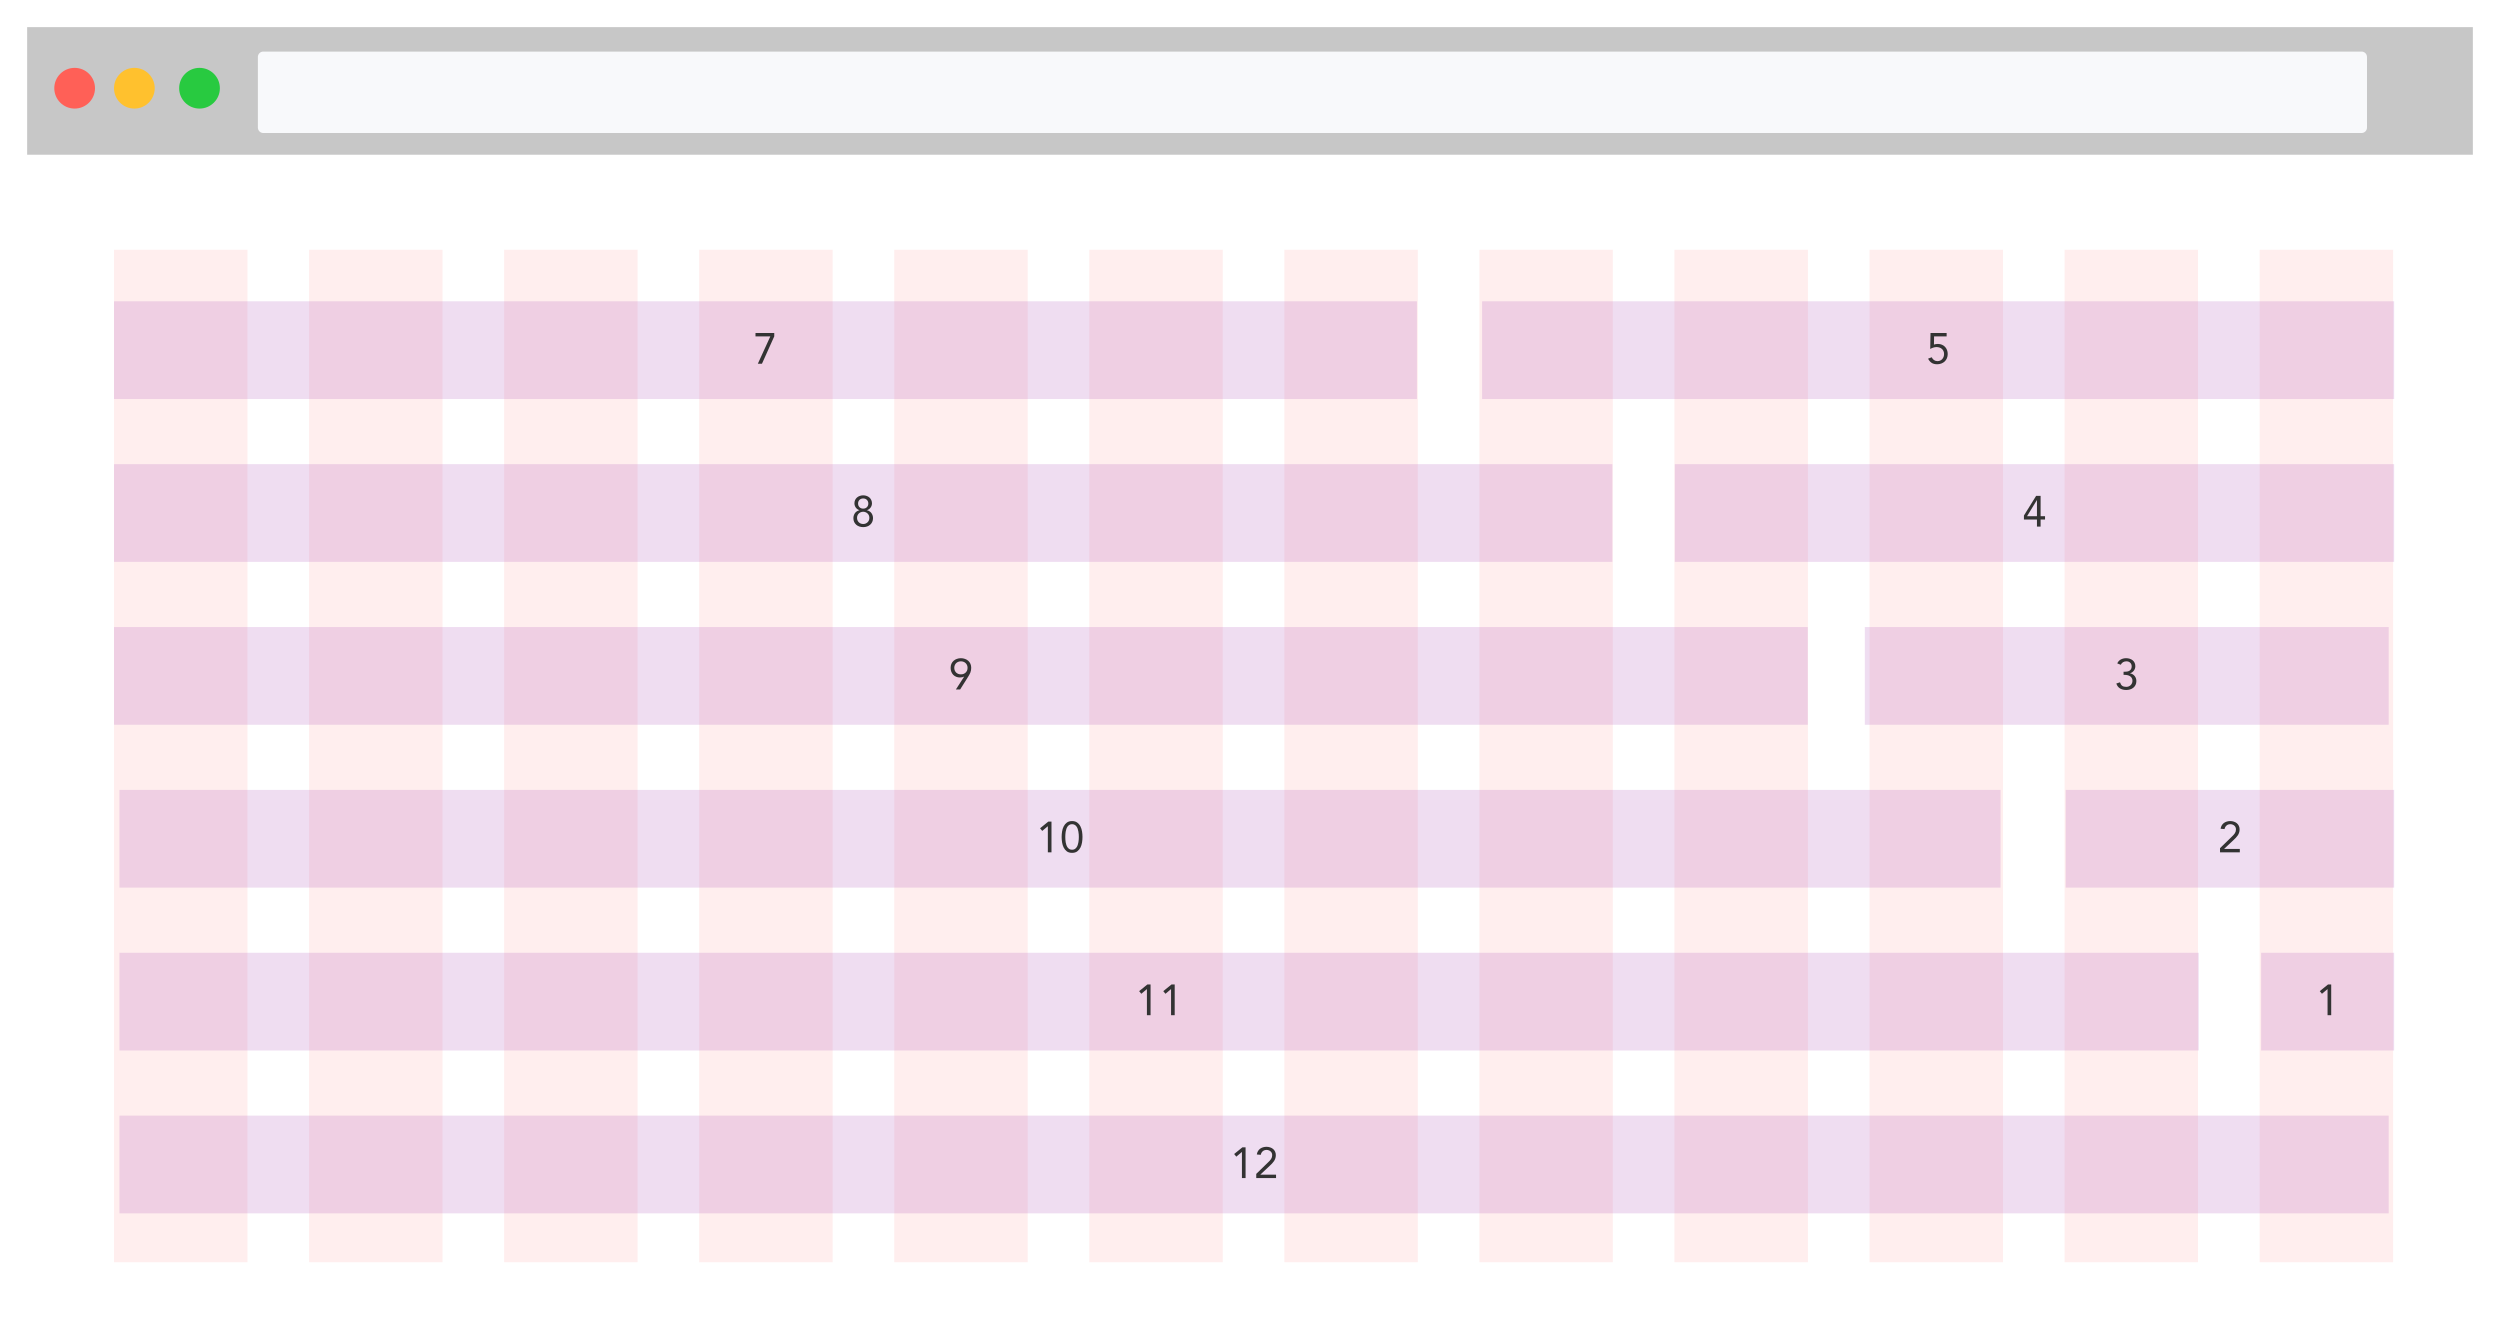 <svg width="921" height="494" viewBox="0 0 921 494" fill="none" xmlns="http://www.w3.org/2000/svg">
<g filter="url(#filter0_d_112_26551)">
<g clip-path="url(#clip0_112_26551)">
<rect x="10" y="10" width="901" height="474" rx="2" fill="white"/>
<mask id="mask0_112_26551" style="mask-type:alpha" maskUnits="userSpaceOnUse" x="10" y="10" width="901" height="474">
<rect x="10" y="10" width="901" height="474" rx="2" fill="white"/>
</mask>
<g mask="url(#mask0_112_26551)">
</g>
<g clip-path="url(#clip1_112_26551)">
<g clip-path="url(#clip2_112_26551)">
<rect x="10" y="10" width="901" height="47" fill="#C7C7C7"/>
<path fill-rule="evenodd" clip-rule="evenodd" d="M95 21C95 19.895 95.895 19 97 19H870C871.105 19 872 19.895 872 21V47C872 48.105 871.105 49 870 49H97C95.895 49 95 48.105 95 47V21Z" fill="#F8F9FB"/>
</g>
<g clip-path="url(#clip3_112_26551)">
<circle cx="27.5" cy="32.5" r="7.5" fill="#FF6057"/>
<circle cx="49.5" cy="32.5" r="7.5" fill="#FFC12E"/>
<circle cx="73.5" cy="32.5" r="7.5" fill="#28CA40"/>
</g>
</g>
</g>
</g>
<rect opacity="0.25" x="42" y="92" width="49.167" height="373" fill="#FFBDBD"/>
<rect opacity="0.25" x="113.859" y="92" width="49.167" height="373" fill="#FFBDBD"/>
<rect opacity="0.25" x="185.718" y="92" width="49.167" height="373" fill="#FFBDBD"/>
<rect opacity="0.25" x="257.577" y="92" width="49.167" height="373" fill="#FFBDBD"/>
<rect opacity="0.25" x="329.436" y="92" width="49.167" height="373" fill="#FFBDBD"/>
<rect opacity="0.25" x="401.294" y="92" width="49.167" height="373" fill="#FFBDBD"/>
<rect opacity="0.25" x="473.153" y="92" width="49.167" height="373" fill="#FFBDBD"/>
<rect opacity="0.25" x="545.012" y="92" width="49.167" height="373" fill="#FFBDBD"/>
<rect opacity="0.25" x="616.871" y="92" width="49.167" height="373" fill="#FFBDBD"/>
<rect opacity="0.25" x="688.73" y="92" width="49.167" height="373" fill="#FFBDBD"/>
<rect opacity="0.25" x="760.589" y="92" width="49.167" height="373" fill="#FFBDBD"/>
<rect opacity="0.25" x="832.448" y="92" width="49.167" height="373" fill="#FFBDBD"/>
<rect width="480" height="36" transform="translate(42 111)" fill="#B056BC" fill-opacity="0.2"/>
<path d="M285.235 123.92L280.707 134H279.187L283.795 123.92H278.323V122.672H285.235V123.92Z" fill="#333333"/>
<rect width="336" height="36" transform="translate(546 111)" fill="#B056BC" fill-opacity="0.2"/>
<path d="M717.139 123.92H712.515L712.467 126.976C712.68 126.869 712.915 126.8 713.171 126.768C713.437 126.725 713.688 126.704 713.923 126.704C714.467 126.704 714.957 126.8 715.395 126.992C715.843 127.173 716.227 127.435 716.547 127.776C716.867 128.107 717.112 128.501 717.283 128.96C717.453 129.408 717.539 129.899 717.539 130.432C717.539 130.997 717.437 131.515 717.235 131.984C717.043 132.443 716.771 132.837 716.419 133.168C716.077 133.488 715.667 133.739 715.187 133.92C714.717 134.101 714.205 134.192 713.651 134.192C712.787 134.192 712.088 134.005 711.555 133.632C711.032 133.259 710.616 132.757 710.307 132.128L711.651 131.616C711.843 132.043 712.12 132.389 712.483 132.656C712.856 132.912 713.283 133.04 713.763 133.04C714.104 133.04 714.419 132.981 714.707 132.864C715.005 132.736 715.261 132.56 715.475 132.336C715.699 132.101 715.875 131.824 716.003 131.504C716.131 131.184 716.195 130.827 716.195 130.432C716.195 130.016 716.12 129.648 715.971 129.328C715.832 129.008 715.635 128.741 715.379 128.528C715.133 128.304 714.84 128.139 714.499 128.032C714.157 127.915 713.789 127.856 713.395 127.856C713.011 127.856 712.616 127.925 712.211 128.064C711.805 128.192 711.432 128.357 711.091 128.56L711.203 122.672H717.139V123.92Z" fill="#333333"/>
<rect width="552" height="36" transform="translate(42 171)" fill="#B056BC" fill-opacity="0.2"/>
<path d="M314.771 185.44C314.771 184.992 314.851 184.587 315.011 184.224C315.181 183.861 315.411 183.552 315.699 183.296C315.987 183.04 316.328 182.843 316.723 182.704C317.117 182.555 317.544 182.48 318.003 182.48C318.461 182.48 318.888 182.555 319.283 182.704C319.677 182.843 320.019 183.04 320.307 183.296C320.595 183.552 320.819 183.861 320.979 184.224C321.149 184.587 321.235 184.992 321.235 185.44C321.235 185.707 321.192 185.973 321.107 186.24C321.021 186.507 320.899 186.752 320.739 186.976C320.579 187.2 320.381 187.397 320.147 187.568C319.923 187.739 319.667 187.861 319.379 187.936V187.968C319.72 188.043 320.029 188.171 320.307 188.352C320.584 188.523 320.819 188.736 321.011 188.992C321.203 189.248 321.352 189.541 321.459 189.872C321.565 190.192 321.619 190.528 321.619 190.88C321.619 191.392 321.523 191.856 321.331 192.272C321.149 192.677 320.893 193.024 320.563 193.312C320.243 193.6 319.859 193.819 319.411 193.968C318.973 194.117 318.504 194.192 318.003 194.192C317.501 194.192 317.027 194.117 316.579 193.968C316.141 193.819 315.757 193.6 315.427 193.312C315.107 193.024 314.851 192.677 314.659 192.272C314.477 191.856 314.387 191.392 314.387 190.88C314.387 190.528 314.44 190.192 314.547 189.872C314.653 189.541 314.803 189.248 314.995 188.992C315.187 188.736 315.421 188.523 315.699 188.352C315.976 188.171 316.285 188.043 316.627 187.968V187.936C316.339 187.861 316.077 187.739 315.843 187.568C315.619 187.397 315.427 187.2 315.267 186.976C315.107 186.752 314.984 186.507 314.899 186.24C314.813 185.973 314.771 185.707 314.771 185.44ZM316.115 185.504C316.115 186.048 316.285 186.496 316.627 186.848C316.979 187.2 317.437 187.376 318.003 187.376C318.568 187.376 319.021 187.2 319.363 186.848C319.715 186.496 319.891 186.048 319.891 185.504C319.891 184.96 319.715 184.512 319.363 184.16C319.021 183.808 318.568 183.632 318.003 183.632C317.437 183.632 316.979 183.808 316.627 184.16C316.285 184.512 316.115 184.96 316.115 185.504ZM315.731 190.784C315.731 191.115 315.789 191.419 315.907 191.696C316.024 191.973 316.184 192.213 316.387 192.416C316.6 192.608 316.84 192.763 317.107 192.88C317.384 192.987 317.683 193.04 318.003 193.04C318.323 193.04 318.616 192.987 318.883 192.88C319.16 192.763 319.4 192.608 319.603 192.416C319.816 192.213 319.981 191.973 320.099 191.696C320.216 191.419 320.275 191.115 320.275 190.784C320.275 190.453 320.216 190.149 320.099 189.872C319.981 189.595 319.816 189.36 319.603 189.168C319.4 188.965 319.16 188.811 318.883 188.704C318.616 188.587 318.323 188.528 318.003 188.528C317.683 188.528 317.384 188.587 317.107 188.704C316.84 188.811 316.6 188.965 316.387 189.168C316.184 189.36 316.024 189.595 315.907 189.872C315.789 190.149 315.731 190.453 315.731 190.784Z" fill="#333333"/>
<rect width="265" height="36" transform="translate(617 171)" fill="#B056BC" fill-opacity="0.2"/>
<path d="M751.759 190.16H753.391V191.408H751.759V194H750.415V191.408H745.615V189.92L750.111 182.672H751.759V190.16ZM750.415 184.24H750.383L746.767 190.16H750.415V184.24Z" fill="#333333"/>
<rect width="624" height="36" transform="translate(42 231)" fill="#B056BC" fill-opacity="0.2"/>
<path d="M355.187 249.28L355.155 249.248C354.941 249.365 354.691 249.451 354.403 249.504C354.125 249.557 353.869 249.584 353.635 249.584C353.144 249.584 352.685 249.499 352.259 249.328C351.843 249.157 351.48 248.917 351.171 248.608C350.872 248.288 350.637 247.915 350.467 247.488C350.296 247.051 350.211 246.565 350.211 246.032C350.211 245.477 350.307 244.981 350.499 244.544C350.691 244.107 350.957 243.739 351.299 243.44C351.64 243.131 352.04 242.896 352.499 242.736C352.968 242.565 353.469 242.48 354.003 242.48C354.536 242.48 355.032 242.565 355.491 242.736C355.96 242.896 356.365 243.131 356.707 243.44C357.048 243.739 357.315 244.107 357.507 244.544C357.699 244.981 357.795 245.477 357.795 246.032C357.795 246.363 357.768 246.667 357.715 246.944C357.661 247.221 357.587 247.488 357.491 247.744C357.395 248 357.277 248.251 357.139 248.496C357.011 248.731 356.872 248.971 356.723 249.216L353.715 254H352.147L355.187 249.28ZM354.003 248.432C354.344 248.432 354.664 248.379 354.963 248.272C355.261 248.155 355.517 247.995 355.731 247.792C355.955 247.579 356.131 247.328 356.259 247.04C356.387 246.741 356.451 246.405 356.451 246.032C356.451 245.669 356.387 245.339 356.259 245.04C356.131 244.741 355.955 244.491 355.731 244.288C355.517 244.075 355.261 243.915 354.963 243.808C354.664 243.691 354.344 243.632 354.003 243.632C353.661 243.632 353.341 243.691 353.043 243.808C352.744 243.915 352.483 244.075 352.259 244.288C352.045 244.491 351.875 244.741 351.747 245.04C351.619 245.339 351.555 245.669 351.555 246.032C351.555 246.405 351.619 246.741 351.747 247.04C351.875 247.328 352.045 247.579 352.259 247.792C352.483 247.995 352.744 248.155 353.043 248.272C353.341 248.379 353.661 248.432 354.003 248.432Z" fill="#333333"/>
<rect width="193" height="36" transform="translate(687 231)" fill="#B056BC" fill-opacity="0.2"/>
<path d="M782.319 247.472H782.735C783.012 247.472 783.3 247.451 783.599 247.408C783.908 247.365 784.185 247.275 784.431 247.136C784.687 246.997 784.895 246.8 785.055 246.544C785.225 246.277 785.311 245.931 785.311 245.504C785.311 244.928 785.129 244.475 784.767 244.144C784.415 243.803 783.951 243.632 783.375 243.632C782.895 243.632 782.479 243.739 782.127 243.952C781.775 244.165 781.497 244.48 781.295 244.896L779.999 244.4C780.276 243.76 780.708 243.28 781.295 242.96C781.892 242.64 782.553 242.48 783.279 242.48C783.727 242.48 784.153 242.544 784.559 242.672C784.975 242.8 785.337 242.987 785.647 243.232C785.956 243.477 786.201 243.787 786.383 244.16C786.564 244.523 786.655 244.949 786.655 245.44C786.655 246.037 786.473 246.576 786.111 247.056C785.759 247.525 785.295 247.851 784.719 248.032V248.064C785.081 248.128 785.401 248.245 785.679 248.416C785.967 248.587 786.212 248.8 786.415 249.056C786.617 249.301 786.772 249.584 786.879 249.904C786.985 250.224 787.039 250.56 787.039 250.912C787.039 251.456 786.937 251.931 786.735 252.336C786.532 252.741 786.26 253.083 785.919 253.36C785.577 253.637 785.177 253.845 784.719 253.984C784.271 254.123 783.796 254.192 783.295 254.192C782.431 254.192 781.679 254.005 781.039 253.632C780.399 253.259 779.935 252.651 779.647 251.808L781.007 251.36C781.199 251.968 781.471 252.4 781.823 252.656C782.175 252.912 782.665 253.04 783.295 253.04C783.615 253.04 783.913 252.987 784.191 252.88C784.468 252.773 784.708 252.624 784.911 252.432C785.124 252.229 785.289 251.995 785.407 251.728C785.535 251.451 785.599 251.147 785.599 250.816C785.599 250.4 785.513 250.053 785.343 249.776C785.183 249.488 784.964 249.264 784.687 249.104C784.42 248.933 784.116 248.811 783.775 248.736C783.433 248.661 783.087 248.624 782.735 248.624H782.319V247.472Z" fill="#333333"/>
<rect width="693" height="36" transform="translate(44 291)" fill="#B056BC" fill-opacity="0.2"/>
<path d="M387.369 314H386.025V304.4H385.993L383.961 306.112L383.161 305.136L386.201 302.672H387.369V314ZM391.108 308.336C391.108 307.696 391.161 307.029 391.268 306.336C391.375 305.643 391.572 305.013 391.86 304.448C392.148 303.872 392.537 303.403 393.028 303.04C393.529 302.667 394.169 302.48 394.948 302.48C395.727 302.48 396.361 302.667 396.852 303.04C397.353 303.403 397.748 303.872 398.036 304.448C398.324 305.013 398.521 305.643 398.628 306.336C398.735 307.029 398.788 307.696 398.788 308.336C398.788 308.976 398.735 309.643 398.628 310.336C398.521 311.029 398.324 311.664 398.036 312.24C397.748 312.805 397.353 313.275 396.852 313.648C396.361 314.011 395.727 314.192 394.948 314.192C394.169 314.192 393.529 314.011 393.028 313.648C392.537 313.275 392.148 312.805 391.86 312.24C391.572 311.664 391.375 311.029 391.268 310.336C391.161 309.643 391.108 308.976 391.108 308.336ZM392.452 308.336C392.452 308.613 392.463 308.923 392.484 309.264C392.505 309.605 392.543 309.952 392.596 310.304C392.66 310.645 392.745 310.981 392.852 311.312C392.969 311.643 393.119 311.936 393.3 312.192C393.492 312.448 393.721 312.656 393.988 312.816C394.255 312.965 394.575 313.04 394.948 313.04C395.321 313.04 395.641 312.965 395.908 312.816C396.175 312.656 396.399 312.448 396.58 312.192C396.772 311.936 396.921 311.643 397.028 311.312C397.145 310.981 397.231 310.645 397.284 310.304C397.348 309.952 397.391 309.605 397.412 309.264C397.433 308.923 397.444 308.613 397.444 308.336C397.444 308.059 397.433 307.749 397.412 307.408C397.391 307.067 397.348 306.725 397.284 306.384C397.231 306.032 397.145 305.691 397.028 305.36C396.921 305.029 396.772 304.736 396.58 304.48C396.399 304.224 396.175 304.021 395.908 303.872C395.641 303.712 395.321 303.632 394.948 303.632C394.575 303.632 394.255 303.712 393.988 303.872C393.721 304.021 393.492 304.224 393.3 304.48C393.119 304.736 392.969 305.029 392.852 305.36C392.745 305.691 392.66 306.032 392.596 306.384C392.543 306.725 392.505 307.067 392.484 307.408C392.463 307.749 392.452 308.059 392.452 308.336Z" fill="#333333"/>
<rect width="121" height="36" transform="translate(761 291)" fill="#B056BC" fill-opacity="0.2"/>
<path d="M817.855 312.464L822.127 308.304C822.393 308.048 822.628 307.813 822.831 307.6C823.033 307.376 823.199 307.163 823.327 306.96C823.465 306.747 823.567 306.528 823.631 306.304C823.695 306.08 823.727 305.829 823.727 305.552C823.727 305.253 823.673 304.987 823.567 304.752C823.46 304.517 823.311 304.32 823.119 304.16C822.937 303.989 822.719 303.861 822.463 303.776C822.217 303.68 821.951 303.632 821.663 303.632C821.087 303.632 820.612 303.797 820.239 304.128C819.865 304.459 819.625 304.896 819.519 305.44L818.063 305.312C818.137 304.853 818.276 304.448 818.479 304.096C818.692 303.733 818.953 303.435 819.263 303.2C819.583 302.965 819.94 302.789 820.335 302.672C820.729 302.544 821.156 302.48 821.615 302.48C822.084 302.48 822.527 302.549 822.943 302.688C823.359 302.816 823.721 303.008 824.031 303.264C824.351 303.52 824.601 303.84 824.783 304.224C824.975 304.608 825.071 305.051 825.071 305.552C825.071 306 825.007 306.405 824.879 306.768C824.761 307.131 824.596 307.467 824.383 307.776C824.18 308.075 823.945 308.363 823.679 308.64C823.423 308.907 823.151 309.173 822.863 309.44L819.375 312.72V312.752H825.151V314H817.855V312.464Z" fill="#333333"/>
<rect width="766" height="36" transform="translate(44 351)" fill="#B056BC" fill-opacity="0.2"/>
<path d="M423.869 374H422.525V364.4H422.493L420.461 366.112L419.661 365.136L422.701 362.672H423.869V374ZM432.76 374H431.416V364.4H431.384L429.352 366.112L428.552 365.136L431.592 362.672H432.76V374Z" fill="#333333"/>
<rect width="49" height="36" transform="translate(833 351)" fill="#B056BC" fill-opacity="0.2"/>
<path d="M858.815 374H857.471V364.4H857.439L855.407 366.112L854.607 365.136L857.647 362.672H858.815V374Z" fill="#333333"/>
<rect width="836" height="36" transform="translate(44 411)" fill="#B056BC" fill-opacity="0.2"/>
<path d="M458.869 434H457.525V424.4H457.493L455.461 426.112L454.661 425.136L457.701 422.672H458.869V434ZM462.8 432.464L467.072 428.304C467.339 428.048 467.573 427.813 467.776 427.6C467.979 427.376 468.144 427.163 468.272 426.96C468.411 426.747 468.512 426.528 468.576 426.304C468.64 426.08 468.672 425.829 468.672 425.552C468.672 425.253 468.619 424.987 468.512 424.752C468.405 424.517 468.256 424.32 468.064 424.16C467.883 423.989 467.664 423.861 467.408 423.776C467.163 423.68 466.896 423.632 466.608 423.632C466.032 423.632 465.557 423.797 465.184 424.128C464.811 424.459 464.571 424.896 464.464 425.44L463.008 425.312C463.083 424.853 463.221 424.448 463.424 424.096C463.637 423.733 463.899 423.435 464.208 423.2C464.528 422.965 464.885 422.789 465.28 422.672C465.675 422.544 466.101 422.48 466.56 422.48C467.029 422.48 467.472 422.549 467.888 422.688C468.304 422.816 468.667 423.008 468.976 423.264C469.296 423.52 469.547 423.84 469.728 424.224C469.92 424.608 470.016 425.051 470.016 425.552C470.016 426 469.952 426.405 469.824 426.768C469.707 427.131 469.541 427.467 469.328 427.776C469.125 428.075 468.891 428.363 468.624 428.64C468.368 428.907 468.096 429.173 467.808 429.44L464.32 432.72V432.752H470.096V434H462.8V432.464Z" fill="#333333"/>
<defs>
<filter id="filter0_d_112_26551" x="0" y="0" width="921" height="494" filterUnits="userSpaceOnUse" color-interpolation-filters="sRGB">
<feFlood flood-opacity="0" result="BackgroundImageFix"/>
<feColorMatrix in="SourceAlpha" type="matrix" values="0 0 0 0 0 0 0 0 0 0 0 0 0 0 0 0 0 0 127 0" result="hardAlpha"/>
<feOffset/>
<feGaussianBlur stdDeviation="5"/>
<feColorMatrix type="matrix" values="0 0 0 0 0 0 0 0 0 0 0 0 0 0 0 0 0 0 0.5 0"/>
<feBlend mode="normal" in2="BackgroundImageFix" result="effect1_dropShadow_112_26551"/>
<feBlend mode="normal" in="SourceGraphic" in2="effect1_dropShadow_112_26551" result="shape"/>
</filter>
<clipPath id="clip0_112_26551">
<rect width="901" height="474" fill="white" transform="translate(10 10)"/>
</clipPath>
<clipPath id="clip1_112_26551">
<rect width="901" height="47" fill="white" transform="translate(10 10)"/>
</clipPath>
<clipPath id="clip2_112_26551">
<rect width="901" height="47" fill="white" transform="translate(10 10)"/>
</clipPath>
<clipPath id="clip3_112_26551">
<rect width="61" height="15" fill="white" transform="translate(20 25)"/>
</clipPath>
</defs>
</svg>
